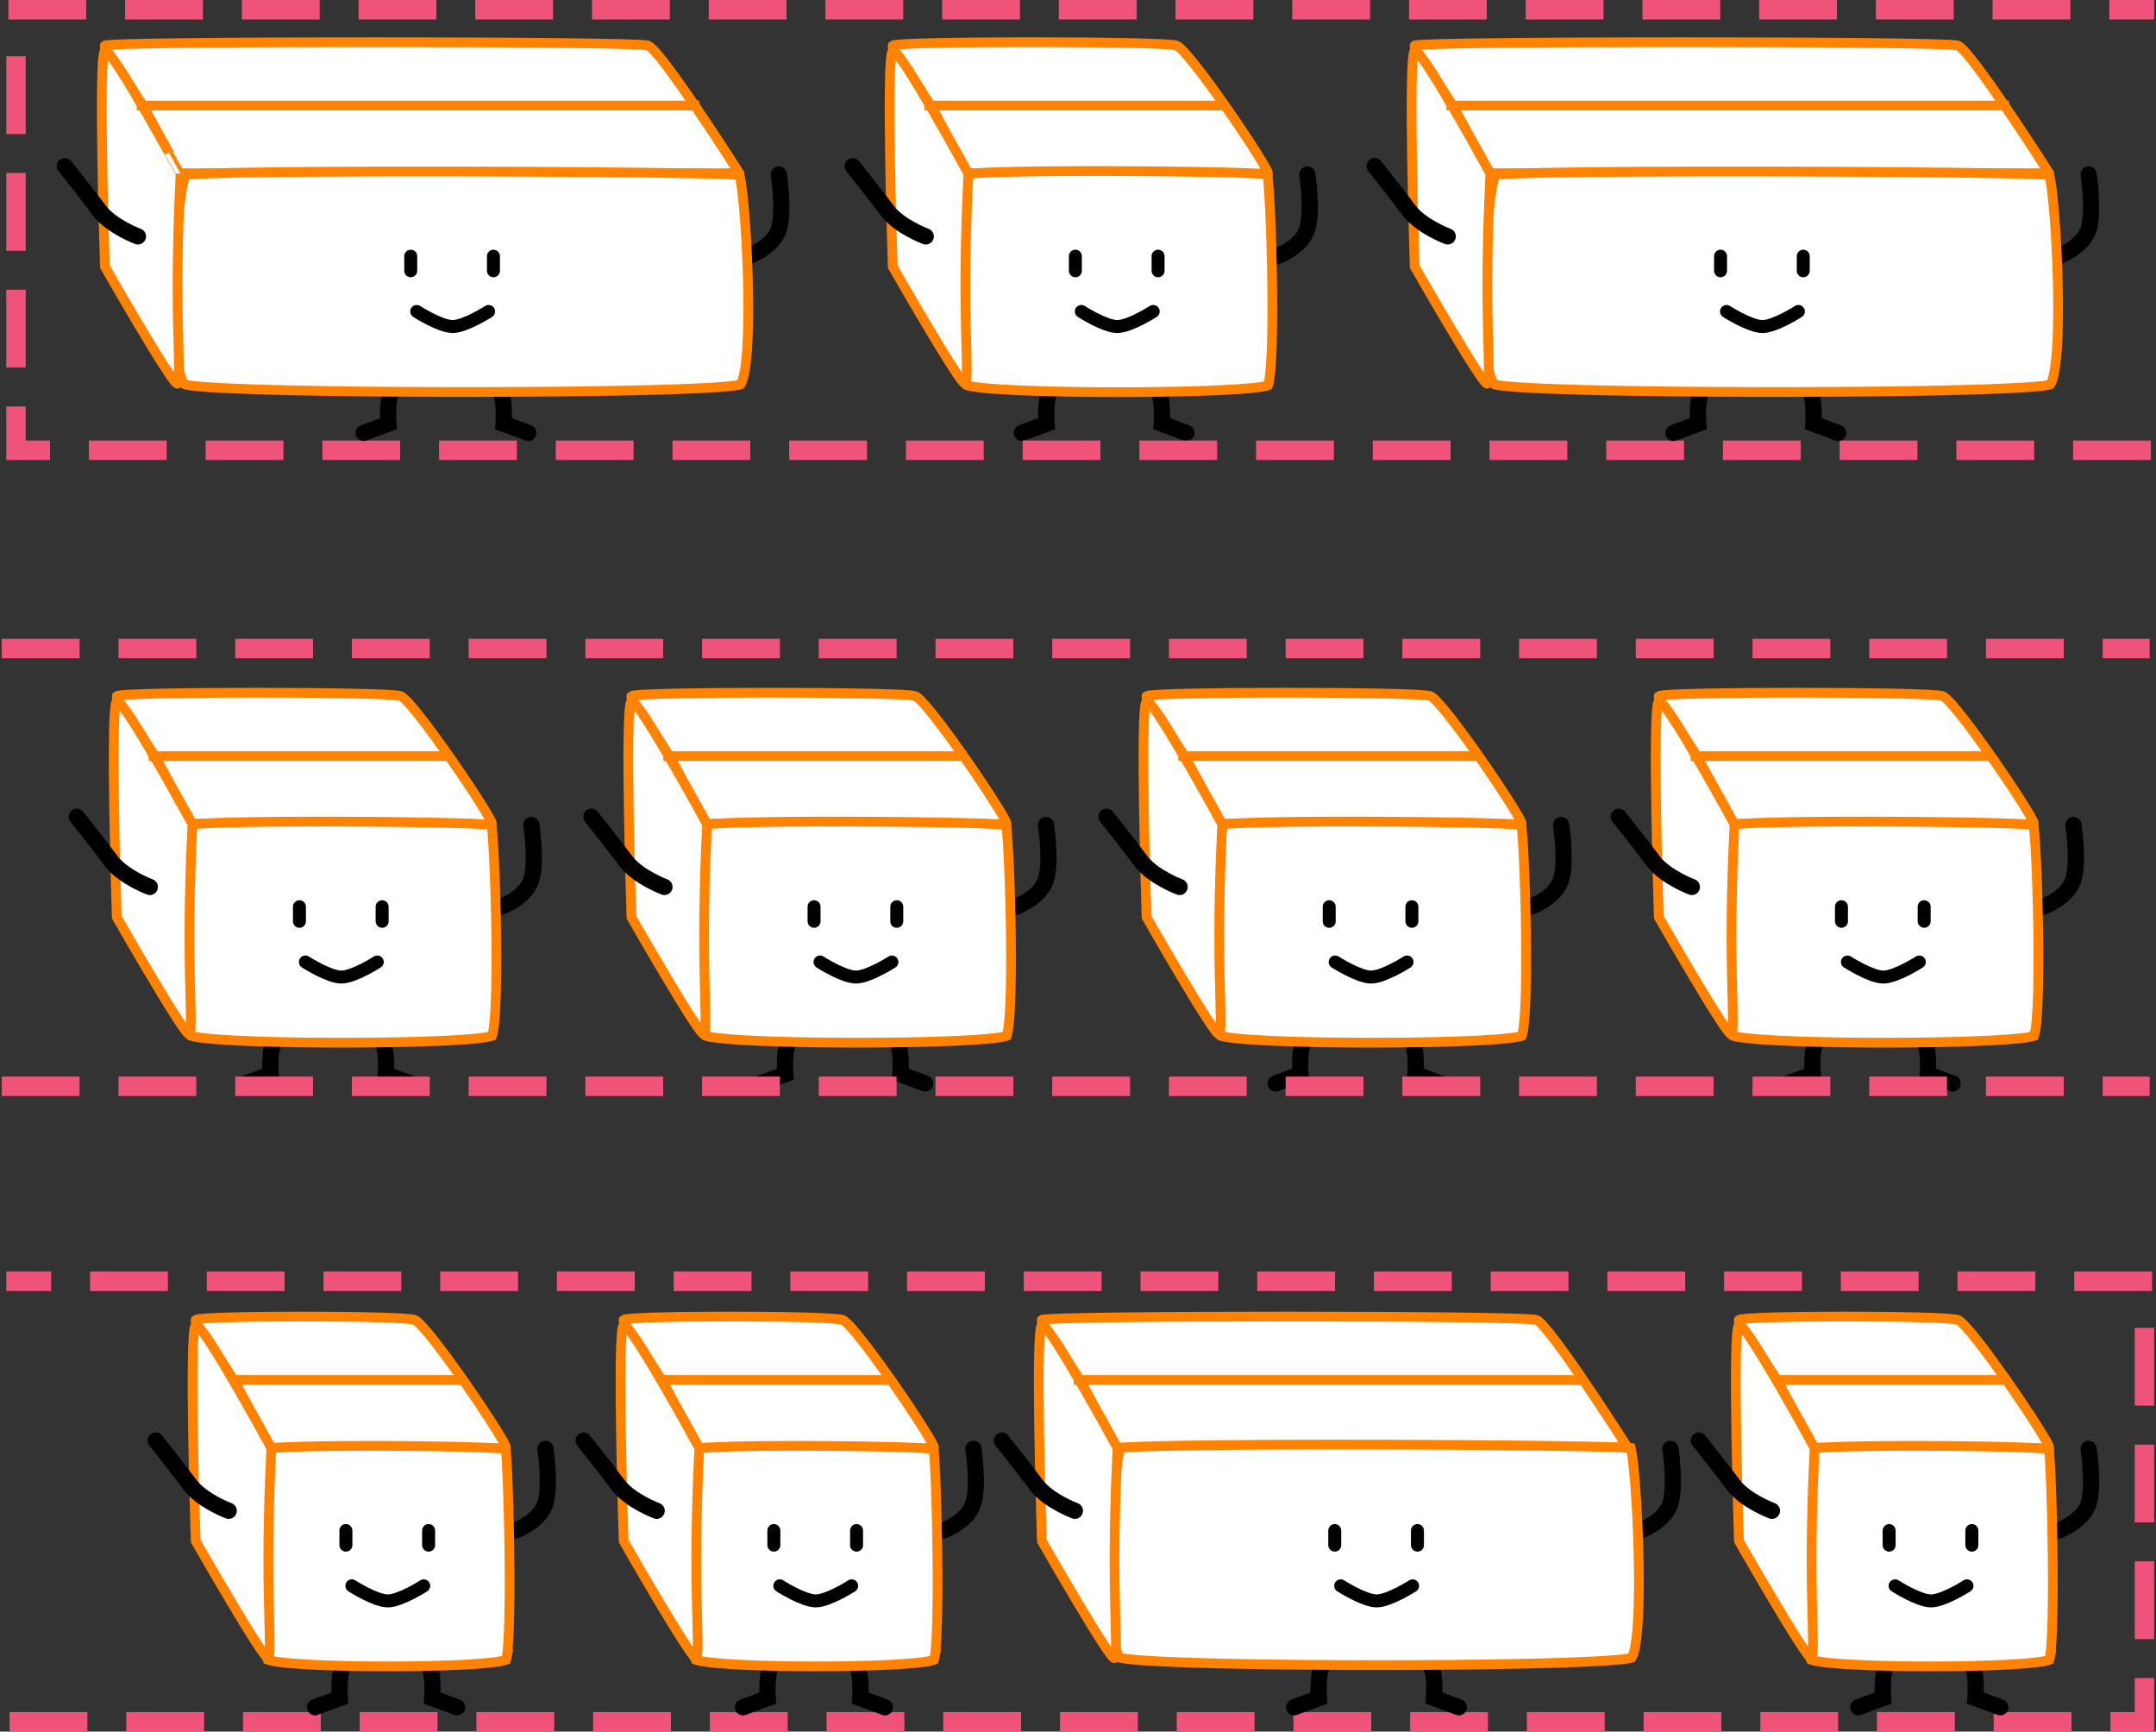 <svg xmlns="http://www.w3.org/2000/svg" fill="none" viewBox="0 0 665 534"><rect x="0" y="0" width="665" height="534" fill="#333333" stroke="none"/><path fill="#fff" fill-rule="evenodd" stroke="#ff8200" stroke-linecap="square" stroke-width="3" d="M391.046 53.415c.823-.878-24.198-38.01-28.176-39.384-3.978-1.375-86.045-1.375-87.531 0-.72.665 9.413 14.451 12.236 19.372 3.003 5.235 10.253 20.012 10.912 20.012 1.277 0 91.737.879 92.559 0z" clip-rule="evenodd"/><path stroke="#000" stroke-linecap="round" stroke-width="5" d="M393.936 79.003s7.594-2.756 9.295-8.42c1.701-5.664 0-16.777 0-16.777M330.69 114.365s-5.362 3.377-6.895 6.359c-1.532 2.983-.986 9.955-.986 9.955l-7.646 2.822M350.436 114.365s5.362 3.377 6.895 6.359c1.532 2.983.986 9.955.986 9.955l7.646 2.822"/><path fill="#fff" stroke="#ff8200" stroke-width="3" d="M298.302 53.825l.03-.136c.12-.02.261-.04.426-.062.728-.095 1.773-.185 3.11-.267 2.666-.163 6.39-.291 10.832-.387 8.877-.191 20.555-.252 32.221-.21 11.664.04 23.304.181 32.102.393 4.401.106 8.081.23 10.693.365a67.527 67.527 0 0 1 3.22.23c.071.48.146 1.146.223 1.991.167 1.82.335 4.37.492 7.424.314 6.104.582 14.166.708 22.294.126 8.132.11 16.309-.14 22.649-.126 3.174-.309 5.858-.557 7.835-.124.992-.261 1.768-.404 2.324a4.315 4.315 0 0 1-.176.562 6.403 6.403 0 0 1-.813.224c-.75.166-1.805.328-3.145.482-2.673.307-6.348.565-10.712.773-8.721.415-20.098.623-31.506.623-11.408 0-22.824-.208-31.622-.623-4.402-.208-8.127-.466-10.859-.773-1.369-.154-2.458-.317-3.247-.485a7.736 7.736 0 0 1-.885-.232 2.952 2.952 0 0 1-.106-.039 3.624 3.624 0 0 1-.223-.578c-.168-.539-.332-1.298-.484-2.275-.303-1.949-.535-4.601-.701-7.746-.33-6.281-.389-14.39-.266-22.477.122-8.084.426-16.118.819-22.244.196-3.066.414-5.635.639-7.486.113-.93.225-1.65.331-2.15zm.144-.547a.175.175 0 0 1 .011-.026c.001 0-.003.01-.011.026z"/><path stroke="#000" stroke-linecap="round" stroke-width="4" d="M333.53 96.052s7.227 4.646 11.085 4.646c3.857 0 11.085-4.646 11.085-4.646M331.69 79.003v4.5M357.2 79.003v4.5"/><path fill="#fff" fill-rule="evenodd" stroke="#ff8200" stroke-linecap="square" stroke-width="3" d="M275.364 15.671c-2.184.94 0 66.578 0 66.578s21.425 37.482 22.401 36.059c.976-1.424 0-12.137 0-30.175 0-18.037.943-34.548.943-34.548s-21.159-38.853-23.344-37.914z" clip-rule="evenodd"/><path stroke="#ff8200" stroke-linecap="square" stroke-width="3" d="M286.679 32.548h90.527"/><path stroke="#000" stroke-linecap="round" stroke-width="5" d="M285.544 72.907s-8.263-3.072-11.944-8.03C269.92 59.922 263 51.25 263 51.25"/><path fill="#fff" fill-rule="evenodd" stroke="#ff8200" stroke-linecap="square" stroke-width="3" d="M151.713 254.031c.823-.879-24.198-38.01-28.176-39.385-3.978-1.374-86.045-1.374-87.531 0-.72.666 9.413 14.452 12.236 19.373 3.003 5.235 10.253 20.012 10.912 20.012 1.277 0 91.737.879 92.559 0z" clip-rule="evenodd"/><path stroke="#000" stroke-linecap="round" stroke-width="5" d="M154.603 279.619s7.594-2.756 9.295-8.42c1.701-5.664 0-16.777 0-16.777M91.357 314.98s-5.362 3.377-6.895 6.36c-1.532 2.982-.986 9.955-.986 9.955l-7.646 2.822M111.103 314.98s5.362 3.377 6.895 6.36c1.532 2.982.986 9.955.986 9.955l7.646 2.822"/><path fill="#fff" stroke="#ff8200" stroke-width="3" d="M58.969 254.44l.03-.135c.12-.02.261-.041.426-.063.728-.095 1.773-.184 3.11-.266 2.666-.163 6.39-.292 10.832-.387 8.877-.192 20.555-.252 32.221-.211 11.664.04 23.304.182 32.102.394 4.401.106 8.081.229 10.693.365 1.31.068 2.332.139 3.038.21l.182.02c.071.479.146 1.146.223 1.991.167 1.819.335 4.37.492 7.424.314 6.104.582 14.165.708 22.294.126 8.132.11 16.308-.14 22.649-.126 3.174-.309 5.858-.557 7.834-.125.992-.261 1.769-.404 2.325a4.315 4.315 0 0 1-.176.562 6.403 6.403 0 0 1-.813.224c-.75.166-1.805.328-3.145.482-2.673.307-6.348.565-10.712.773-8.721.415-20.098.623-31.506.623-11.408 0-22.824-.208-31.622-.623-4.402-.208-8.127-.467-10.859-.774-1.369-.153-2.458-.316-3.247-.484a7.702 7.702 0 0 1-.885-.232c-.043-.015-.078-.029-.106-.04a3.627 3.627 0 0 1-.223-.578c-.168-.538-.332-1.297-.484-2.275-.303-1.949-.535-4.6-.7-7.745-.33-6.281-.39-14.39-.267-22.477.122-8.084.426-16.119.819-22.245.196-3.066.414-5.635.64-7.486.112-.929.224-1.649.33-2.149zm.144-.546a.113.113 0 0 1 .011-.026l-.01.026z"/><path stroke="#000" stroke-linecap="round" stroke-width="4" d="M94.197 296.668s7.227 4.646 11.085 4.646c3.857 0 11.085-4.646 11.085-4.646M92.357 279.619v4.5M117.867 279.619v4.5"/><path fill="#fff" fill-rule="evenodd" stroke="#ff8200" stroke-linecap="square" stroke-width="3" d="M36.031 216.287c-2.184.94 0 66.578 0 66.578s21.425 37.482 22.4 36.058c.977-1.424 0-12.136 0-30.174s.944-34.548.944-34.548-21.16-38.853-23.344-37.914z" clip-rule="evenodd"/><path stroke="#ff8200" stroke-linecap="square" stroke-width="3" d="M47.346 233.164h90.527"/><path stroke="#000" stroke-linecap="round" stroke-width="5" d="M46.21 273.523s-8.262-3.072-11.943-8.029c-3.68-4.957-10.6-13.628-10.6-13.628"/><g><path fill="#fff" fill-rule="evenodd" stroke="#ff8200" stroke-linecap="square" stroke-width="3" d="M310.448 254.031c.822-.879-24.198-38.01-28.177-39.385-3.978-1.374-86.045-1.374-87.531 0-.72.666 9.414 14.452 12.236 19.373 3.004 5.235 10.254 20.012 10.912 20.012 1.277 0 91.737.879 92.56 0z" clip-rule="evenodd"/><path stroke="#000" stroke-linecap="round" stroke-width="5" d="M313.337 279.619s7.594-2.756 9.295-8.42c1.701-5.664 0-16.777 0-16.777M250.091 314.98s-5.362 3.377-6.894 6.36c-1.533 2.982-.987 9.955-.987 9.955l-7.646 2.822M269.837 314.98s5.362 3.377 6.895 6.36c1.532 2.982.987 9.955.987 9.955l7.646 2.822"/><path fill="#fff" stroke="#ff8200" stroke-width="3" d="M217.703 254.44l.03-.135c.12-.02.262-.041.427-.063.727-.095 1.772-.184 3.109-.266 2.666-.163 6.391-.292 10.832-.387 8.877-.192 20.556-.252 32.221-.211 11.665.04 23.304.182 32.103.394 4.401.106 8.08.229 10.693.365 1.309.068 2.332.139 3.037.21l.182.02c.071.479.146 1.146.224 1.991.166 1.819.334 4.37.491 7.424.314 6.104.582 14.165.708 22.294.126 8.132.111 16.308-.14 22.649-.125 3.174-.308 5.858-.557 7.834-.124.992-.261 1.769-.403 2.325a4.653 4.653 0 0 1-.176.562 6.453 6.453 0 0 1-.813.224c-.751.166-1.805.328-3.146.482-2.673.307-6.348.565-10.712.773-8.72.415-20.098.623-31.506.623-11.408 0-22.824-.208-31.622-.623-4.402-.208-8.126-.467-10.858-.774-1.37-.153-2.459-.316-3.248-.484a7.65 7.65 0 0 1-.884-.232 1.87 1.87 0 0 1-.106-.04 3.645 3.645 0 0 1-.224-.578c-.167-.538-.331-1.297-.484-2.275-.303-1.949-.535-4.6-.7-7.745-.331-6.281-.39-14.39-.267-22.477.123-8.084.427-16.119.819-22.245.197-3.066.414-5.635.639-7.486.114-.929.225-1.649.331-2.149zm.144-.546a.225.225 0 0 1 0 0z"/><path stroke="#000" stroke-linecap="round" stroke-width="4" d="M252.931 296.668s7.228 4.646 11.085 4.646c3.858 0 11.085-4.646 11.085-4.646M251.091 279.619v4.5M276.601 279.619v4.5"/><path fill="#fff" fill-rule="evenodd" stroke="#ff8200" stroke-linecap="square" stroke-width="3" d="M194.766 216.287c-2.185.94 0 66.578 0 66.578s21.424 37.482 22.4 36.058c.976-1.424 0-12.136 0-30.174s.943-34.548.943-34.548-21.159-38.853-23.343-37.914z" clip-rule="evenodd"/><path stroke="#ff8200" stroke-linecap="square" stroke-width="3" d="M206.08 233.164h90.527"/><path stroke="#000" stroke-linecap="round" stroke-width="5" d="M204.945 273.523s-8.263-3.072-11.943-8.029c-3.681-4.957-10.601-13.628-10.601-13.628"/></g><g><path fill="#fff" fill-rule="evenodd" stroke="#ff8200" stroke-linecap="square" stroke-width="3" d="M469.338 254.031c.823-.879-24.198-38.01-28.176-39.385-3.978-1.374-86.045-1.374-87.531 0-.72.666 9.413 14.452 12.236 19.373 3.003 5.235 10.253 20.012 10.912 20.012 1.277 0 91.737.879 92.559 0z" clip-rule="evenodd"/><path stroke="#000" stroke-linecap="round" stroke-width="5" d="M472.228 279.619s7.594-2.756 9.295-8.42c1.701-5.664 0-16.777 0-16.777M408.982 314.98s-5.362 3.377-6.895 6.36c-1.532 2.982-.986 9.955-.986 9.955l-7.646 2.822M428.728 314.98s5.362 3.377 6.895 6.36c1.532 2.982.986 9.955.986 9.955l7.646 2.822"/><path fill="#fff" stroke="#ff8200" stroke-width="3" d="M376.594 254.44l.03-.135c.12-.02.261-.041.426-.063.727-.095 1.773-.184 3.11-.266 2.666-.163 6.39-.292 10.832-.387 8.877-.192 20.555-.252 32.221-.211 11.664.04 23.304.182 32.102.394 4.401.106 8.081.229 10.693.365 1.31.068 2.332.139 3.038.21l.182.02c.071.479.146 1.146.223 1.991.167 1.819.335 4.37.492 7.424.314 6.104.582 14.165.708 22.294.126 8.132.11 16.308-.14 22.649-.126 3.174-.309 5.858-.557 7.834-.125.992-.261 1.769-.404 2.325a4.315 4.315 0 0 1-.176.562 6.403 6.403 0 0 1-.813.224c-.75.166-1.805.328-3.145.482-2.673.307-6.348.565-10.712.773-8.721.415-20.098.623-31.506.623-11.408 0-22.824-.208-31.622-.623-4.402-.208-8.127-.467-10.859-.774-1.369-.153-2.458-.316-3.247-.484a7.736 7.736 0 0 1-.885-.232c-.043-.015-.078-.029-.106-.04a3.58 3.58 0 0 1-.223-.578c-.168-.538-.332-1.297-.484-2.275-.303-1.949-.535-4.6-.701-7.745-.33-6.281-.389-14.39-.266-22.477.122-8.084.426-16.119.819-22.245.196-3.066.414-5.635.639-7.486.113-.929.225-1.649.331-2.149zm.144-.546a.136.136 0 0 1 .011-.026c.001.001-.003.01-.011.026z"/><path stroke="#000" stroke-linecap="round" stroke-width="4" d="M411.822 296.668s7.227 4.646 11.085 4.646c3.857 0 11.085-4.646 11.085-4.646M409.982 279.619v4.5M435.492 279.619v4.5"/><path fill="#fff" fill-rule="evenodd" stroke="#ff8200" stroke-linecap="square" stroke-width="3" d="M353.656 216.287c-2.184.94 0 66.578 0 66.578s21.425 37.482 22.401 36.058c.976-1.424 0-12.136 0-30.174s.943-34.548.943-34.548-21.159-38.853-23.344-37.914z" clip-rule="evenodd"/><path stroke="#ff8200" stroke-linecap="square" stroke-width="3" d="M364.971 233.164h90.527"/><path stroke="#000" stroke-linecap="round" stroke-width="5" d="M363.836 273.523s-8.263-3.072-11.944-8.029c-3.68-4.957-10.6-13.628-10.6-13.628"/></g><g><path fill="#fff" fill-rule="evenodd" stroke="#ff8200" stroke-linecap="square" stroke-width="3" d="M627.338 254.031c.823-.879-24.198-38.01-28.176-39.385-3.978-1.374-86.045-1.374-87.531 0-.72.666 9.413 14.452 12.236 19.373 3.003 5.235 10.253 20.012 10.912 20.012 1.277 0 91.737.879 92.559 0z" clip-rule="evenodd"/><path stroke="#000" stroke-linecap="round" stroke-width="5" d="M630.228 279.619s7.594-2.756 9.295-8.42c1.701-5.664 0-16.777 0-16.777M566.982 314.98s-5.362 3.377-6.895 6.36c-1.532 2.982-.986 9.955-.986 9.955l-7.646 2.822M586.728 314.98s5.362 3.377 6.895 6.36c1.532 2.982.986 9.955.986 9.955l7.646 2.822"/><path fill="#fff" stroke="#ff8200" stroke-width="3" d="M534.594 254.44l.03-.135c.12-.02.261-.041.426-.063.727-.095 1.773-.184 3.11-.266 2.666-.163 6.39-.292 10.832-.387 8.877-.192 20.555-.252 32.221-.211 11.664.04 23.304.182 32.102.394 4.401.106 8.081.229 10.693.365 1.31.068 2.332.139 3.038.21l.182.02c.071.479.146 1.146.223 1.991.167 1.819.335 4.37.492 7.424.314 6.104.582 14.165.708 22.294.126 8.132.11 16.308-.14 22.649-.126 3.174-.309 5.858-.557 7.834-.125.992-.261 1.769-.404 2.325a4.315 4.315 0 0 1-.176.562 6.403 6.403 0 0 1-.813.224c-.75.166-1.805.328-3.145.482-2.673.307-6.348.565-10.712.773-8.721.415-20.098.623-31.506.623-11.408 0-22.824-.208-31.622-.623-4.402-.208-8.127-.467-10.859-.774-1.369-.153-2.458-.316-3.247-.484a7.736 7.736 0 0 1-.885-.232c-.043-.015-.078-.029-.106-.04a3.58 3.58 0 0 1-.223-.578c-.168-.538-.332-1.297-.484-2.275-.303-1.949-.535-4.6-.701-7.745-.33-6.281-.389-14.39-.266-22.477.122-8.084.426-16.119.819-22.245.196-3.066.414-5.635.639-7.486.113-.929.225-1.649.331-2.149zm.144-.546a.136.136 0 0 1 .011-.026c.001.001-.003.01-.011.026z"/><path stroke="#000" stroke-linecap="round" stroke-width="4" d="M569.822 296.668s7.227 4.646 11.085 4.646c3.857 0 11.085-4.646 11.085-4.646M567.982 279.619v4.5M593.492 279.619v4.5"/><path fill="#fff" fill-rule="evenodd" stroke="#ff8200" stroke-linecap="square" stroke-width="3" d="M511.656 216.287c-2.184.94 0 66.578 0 66.578s21.425 37.482 22.401 36.058c.976-1.424 0-12.136 0-30.174s.943-34.548.943-34.548-21.159-38.853-23.344-37.914z" clip-rule="evenodd"/><path stroke="#ff8200" stroke-linecap="square" stroke-width="3" d="M522.971 233.164h90.527"/><path stroke="#000" stroke-linecap="round" stroke-width="5" d="M521.836 273.523s-8.263-3.072-11.944-8.029c-3.68-4.957-10.6-13.628-10.6-13.628"/></g><path stroke="#f0537a" stroke-dasharray="18" stroke-linecap="square" stroke-width="6" d="M660.425 138.855H4.938V3h656.5"/><g stroke="#f0537a" stroke-dasharray="18" stroke-linecap="square" stroke-width="6"><path d="M3.547 200h656.5M3.547 335h656.5"/></g><path stroke="#f0537a" stroke-dasharray="18" stroke-linecap="square" stroke-width="6" d="M5.95 531h655.488V395.145H4.938"/><g><path fill="#fff" fill-rule="evenodd" stroke="#ff8200" stroke-linecap="square" stroke-width="3" d="M502.046 446.415s-24.198-38.01-28.176-39.384c-3.978-1.375-151.045-1.375-152.531 0-.72.666 9.413 14.451 12.236 19.372 3.003 5.235 10.253 20.012 10.912 20.012h157.559z" clip-rule="evenodd"/><path stroke="#000" stroke-linecap="round" stroke-width="5" d="M505.936 472.003s7.594-2.756 9.295-8.42c1.701-5.664 0-16.777 0-16.777M414.69 507.365s-5.362 3.377-6.895 6.359c-1.532 2.983-.986 9.955-.986 9.955l-7.646 2.822M434.436 507.365s5.362 3.377 6.895 6.359c1.532 2.983.986 9.955.986 9.955l7.646 2.822"/><path fill="#fff" stroke="#ff8200" stroke-width="3" d="M345.32 446.602l.018-.005c-.011.004-.017.006-.018.005zm.332-.063l.054-.008c.339-.049.825-.099 1.465-.149 1.275-.098 3.071-.189 5.325-.271 4.504-.165 10.776-.293 18.23-.388 14.907-.191 34.508-.252 54.078-.211 19.569.041 39.102.182 53.871.393 7.386.106 13.574.229 17.979.366 2.204.068 3.95.14 5.172.213.475.029.861.057 1.157.085.118.455.247 1.124.382 2.003.277 1.796.557 4.325.821 7.366.525 6.075.973 14.103 1.185 22.201.211 8.102.184 16.237-.234 22.534-.21 3.155-.515 5.8-.923 7.732-.204.969-.424 1.706-.645 2.219-.172.399-.299.554-.335.596-.05.017-.188.064-.464.125-.38.084-.902.171-1.572.259-1.337.176-3.168.342-5.438.497-4.535.31-10.74.569-18.072.776-14.66.415-33.768.623-52.915.623s-38.32-.208-53.108-.623c-7.396-.207-13.682-.466-18.315-.776-2.319-.155-4.204-.321-5.6-.498a21.881 21.881 0 0 1-1.672-.263 6.644 6.644 0 0 1-.486-.117c-.109-.033-.154-.053-.155-.053l.001.001c.001 0-.186-.113-.462-.641-.261-.499-.525-1.217-.774-2.169-.497-1.898-.882-4.506-1.158-7.629-.551-6.233-.651-14.295-.445-22.351.205-8.05.714-16.047 1.37-22.138.329-3.05.691-5.591 1.064-7.412.187-.915.369-1.604.534-2.07.031-.087.06-.161.085-.222zm.112-.231l.011-.016-.011.016z"/><path stroke="#000" stroke-linecap="round" stroke-width="4" d="M413.53 489.052s7.227 4.646 11.085 4.646c3.857 0 11.085-4.646 11.085-4.646M411.69 472.003v4.5M437.2 472.003v4.5"/><path fill="#fff" fill-rule="evenodd" stroke="#ff8200" stroke-linecap="square" stroke-width="3" d="M321.364 408.671c-2.184.94 0 66.578 0 66.578s21.425 37.482 22.401 36.059c.976-1.424 0-12.137 0-30.175 0-18.037.943-34.548.943-34.548s-21.159-38.853-23.344-37.914z" clip-rule="evenodd"/><path stroke="#ff8200" stroke-linecap="square" stroke-width="3" d="M332.679 425.548h154.527"/><path stroke="#000" stroke-linecap="round" stroke-width="5" d="M331.544 465.907s-8.263-3.072-11.944-8.029c-3.68-4.957-10.6-13.628-10.6-13.628"/></g><g><path fill="#fff" fill-rule="evenodd" stroke="#ff8200" stroke-linecap="square" stroke-width="3" d="M288.046 446.415c.823-.878-24.198-38.01-28.176-39.384-3.978-1.375-66.045-1.375-67.531 0-.72.666 9.413 14.451 12.236 19.372 3.003 5.235 10.253 20.012 10.912 20.012 1.277 0 71.737.879 72.559 0z" clip-rule="evenodd"/><path stroke="#000" stroke-linecap="round" stroke-width="5" d="M290.936 472.003s7.594-2.756 9.295-8.42c1.701-5.664 0-16.777 0-16.777M244.69 507.365s-5.362 3.377-6.895 6.359c-1.532 2.983-.986 9.955-.986 9.955l-7.646 2.822M257.436 507.365s5.362 3.377 6.895 6.359c1.532 2.983.986 9.955.986 9.955l7.646 2.822"/><path fill="#fff" stroke="#ff8200" stroke-width="3" d="M214.657 446.893l.021-.121.122-.02c.558-.091 1.374-.179 2.436-.261 2.115-.162 5.077-.289 8.619-.385 7.077-.19 16.392-.25 25.699-.21 9.307.041 18.592.182 25.608.393 3.51.106 6.44.228 8.515.364.986.064 1.758.13 2.301.195.057.485.117 1.153.179 1.99.133 1.82.267 4.369.393 7.417.251 6.092.464 14.137.565 22.247.101 8.114.088 16.275-.112 22.607-.1 3.17-.247 5.856-.446 7.84-.1.995-.21 1.782-.327 2.352a5.986 5.986 0 0 1-.143.574c-.11.044-.266.097-.478.155-.568.157-1.385.315-2.446.467-2.111.303-5.027.56-8.505.767-6.946.413-16.015.62-25.113.62-9.099 0-18.199-.207-25.207-.62-3.508-.207-6.463-.464-8.623-.767-1.084-.152-1.93-.311-2.531-.471a5.017 5.017 0 0 1-.615-.198 4.687 4.687 0 0 1-.177-.581c-.138-.554-.271-1.325-.393-2.307-.244-1.958-.43-4.614-.562-7.755-.264-6.274-.311-14.37-.213-22.439.098-8.067.341-16.086.654-22.202.157-3.061.331-5.629.512-7.484.09-.93.18-1.657.267-2.167zm73.594 64.906l-.011.007.011-.007zm-73.467-65.498a.112.112 0 0 1 .008-.023.088.088 0 0 1-.008.023z"/><path stroke="#000" stroke-linecap="round" stroke-width="4" d="M240.53 489.052s7.227 4.646 11.085 4.646c3.857 0 11.085-4.646 11.085-4.646M238.69 472.003v4.5M264.2 472.003v4.5"/><path fill="#fff" fill-rule="evenodd" stroke="#ff8200" stroke-linecap="square" stroke-width="3" d="M192.364 408.671c-2.184.94 0 66.578 0 66.578s21.425 37.482 22.401 36.059c.976-1.424 0-12.137 0-30.175 0-18.037.943-34.548.943-34.548s-21.159-38.853-23.344-37.914z" clip-rule="evenodd"/><path stroke="#ff8200" stroke-linecap="square" stroke-width="3" d="M205.679 425.548h68.527"/><path stroke="#000" stroke-linecap="round" stroke-width="5" d="M202.544 465.907s-8.263-3.072-11.944-8.029c-3.68-4.957-10.6-13.628-10.6-13.628"/></g><g><path fill="#fff" fill-rule="evenodd" stroke="#ff8200" stroke-linecap="square" stroke-width="3" d="M632.046 446.415c.823-.878-24.198-38.01-28.176-39.384-3.978-1.375-66.045-1.375-67.531 0-.72.666 9.413 14.451 12.236 19.372 3.003 5.235 10.253 20.012 10.912 20.012 1.277 0 71.737.879 72.559 0z" clip-rule="evenodd"/><path stroke="#000" stroke-linecap="round" stroke-width="5" d="M634.936 472.003s7.594-2.756 9.295-8.42c1.701-5.664 0-16.777 0-16.777M588.69 507.365s-5.362 3.377-6.895 6.359c-1.532 2.983-.986 9.955-.986 9.955l-7.646 2.822M601.436 507.365s5.362 3.377 6.895 6.359c1.532 2.983.986 9.955.986 9.955l7.646 2.822"/><path fill="#fff" stroke="#ff8200" stroke-width="3" d="M558.657 446.893l.021-.121.122-.02c.558-.091 1.374-.179 2.436-.261 2.115-.162 5.077-.289 8.619-.385 7.077-.19 16.392-.25 25.699-.21 9.307.041 18.592.182 25.608.393 3.51.106 6.44.228 8.515.364.986.064 1.758.13 2.301.195.057.485.117 1.153.179 1.99.133 1.82.267 4.369.393 7.417.251 6.092.464 14.137.565 22.247.101 8.114.088 16.275-.112 22.607-.1 3.17-.247 5.856-.446 7.84-.1.995-.21 1.782-.327 2.352a5.986 5.986 0 0 1-.143.574c-.11.044-.266.097-.478.155-.568.157-1.385.315-2.446.467-2.111.303-5.027.56-8.505.767-6.946.413-16.015.62-25.113.62-9.099 0-18.199-.207-25.207-.62-3.508-.207-6.463-.464-8.623-.767-1.084-.152-1.93-.311-2.531-.471a5.017 5.017 0 0 1-.615-.198 4.687 4.687 0 0 1-.177-.581c-.138-.554-.271-1.325-.393-2.307-.244-1.958-.43-4.614-.562-7.755-.264-6.274-.311-14.37-.213-22.439.098-8.067.341-16.086.654-22.202.157-3.061.331-5.629.512-7.484.09-.93.18-1.657.267-2.167zm73.594 64.906l-.011.007.011-.007zm-73.467-65.498a.112.112 0 0 1 .008-.023.088.088 0 0 1-.008.023z"/><path stroke="#000" stroke-linecap="round" stroke-width="4" d="M584.53 489.052s7.227 4.646 11.085 4.646c3.857 0 11.085-4.646 11.085-4.646M582.69 472.003v4.5M608.2 472.003v4.5"/><path fill="#fff" fill-rule="evenodd" stroke="#ff8200" stroke-linecap="square" stroke-width="3" d="M536.364 408.671c-2.184.94 0 66.578 0 66.578s21.425 37.482 22.401 36.059c.976-1.424 0-12.137 0-30.175 0-18.037.943-34.548.943-34.548s-21.159-38.853-23.344-37.914z" clip-rule="evenodd"/><path stroke="#ff8200" stroke-linecap="square" stroke-width="3" d="M549.679 425.548h68.527"/><path stroke="#000" stroke-linecap="round" stroke-width="5" d="M546.544 465.907s-8.263-3.072-11.944-8.029c-3.68-4.957-10.6-13.628-10.6-13.628"/></g><g><path fill="#fff" fill-rule="evenodd" stroke="#ff8200" stroke-linecap="square" stroke-width="3" d="M156.046 446.415c.823-.878-24.198-38.01-28.176-39.384-3.978-1.375-66.045-1.375-67.531 0-.72.666 9.413 14.451 12.236 19.372 3.003 5.235 10.253 20.012 10.912 20.012 1.277 0 71.737.879 72.559 0z" clip-rule="evenodd"/><path stroke="#000" stroke-linecap="round" stroke-width="5" d="M158.936 472.003s7.594-2.756 9.295-8.42c1.701-5.664 0-16.777 0-16.777M112.69 507.365s-5.362 3.377-6.895 6.359c-1.532 2.983-.986 9.955-.986 9.955l-7.646 2.822M125.436 507.365s5.362 3.377 6.895 6.359c1.532 2.983.986 9.955.986 9.955l7.646 2.822"/><path fill="#fff" stroke="#ff8200" stroke-width="3" d="M82.657 446.893l.02-.121.123-.02c.558-.091 1.374-.179 2.436-.261 2.115-.162 5.077-.289 8.619-.385 7.077-.19 16.392-.25 25.699-.21 9.307.041 18.592.182 25.608.393 3.51.106 6.44.228 8.515.364.986.064 1.758.13 2.301.195.057.485.117 1.153.179 1.99.133 1.82.267 4.369.393 7.417.251 6.092.464 14.137.565 22.247.101 8.114.088 16.275-.112 22.607-.1 3.17-.247 5.856-.446 7.84-.1.995-.21 1.782-.327 2.352a5.986 5.986 0 0 1-.143.574c-.11.044-.266.097-.478.155-.568.157-1.385.315-2.446.467-2.111.303-5.027.56-8.505.767-6.946.413-16.015.62-25.113.62-9.099 0-18.199-.207-25.207-.62-3.508-.207-6.463-.464-8.623-.767-1.084-.152-1.93-.311-2.53-.471a4.967 4.967 0 0 1-.616-.198 4.708 4.708 0 0 1-.177-.581c-.138-.554-.271-1.325-.393-2.307-.244-1.958-.43-4.614-.562-7.755-.264-6.274-.311-14.37-.213-22.439.098-8.067.34-16.086.654-22.202.157-3.061.33-5.629.512-7.484.09-.93.18-1.657.267-2.167zm73.594 64.906l-.011.007.011-.007zm-73.467-65.498a.33.33 0 0 1 0 0z"/><path stroke="#000" stroke-linecap="round" stroke-width="4" d="M108.53 489.052s7.227 4.646 11.085 4.646c3.857 0 11.085-4.646 11.085-4.646M106.69 472.003v4.5M132.2 472.003v4.5"/><path fill="#fff" fill-rule="evenodd" stroke="#ff8200" stroke-linecap="square" stroke-width="3" d="M60.364 408.671c-2.184.94 0 66.578 0 66.578s21.425 37.482 22.4 36.059c.977-1.424 0-12.137 0-30.175 0-18.037.944-34.548.944-34.548s-21.16-38.853-23.344-37.914z" clip-rule="evenodd"/><path stroke="#ff8200" stroke-linecap="square" stroke-width="3" d="M73.679 425.548h68.527"/><path stroke="#000" stroke-linecap="round" stroke-width="5" d="M70.544 465.907s-8.263-3.072-11.944-8.029C54.92 452.921 48 444.25 48 444.25"/></g><g><path fill="#fff" fill-rule="evenodd" stroke="#ff8200" stroke-linecap="square" stroke-width="3" d="M632.046 53.415s-24.198-38.01-28.176-39.384c-3.978-1.375-166.045-1.375-167.531 0-.72.665 9.413 14.451 12.236 19.372 3.003 5.235 10.253 20.012 10.912 20.012h172.559z" clip-rule="evenodd"/><path stroke="#000" stroke-linecap="round" stroke-width="5" d="M634.936 79.003s7.594-2.756 9.295-8.42c1.701-5.664 0-16.777 0-16.777M531.69 114.365s-5.362 3.377-6.895 6.359c-1.532 2.983-.986 9.955-.986 9.955l-7.646 2.822M551.436 114.365s5.362 3.377 6.895 6.359c1.532 2.983.986 9.955.986 9.955l7.646 2.822"/><path fill="#fff" stroke="#ff8200" stroke-width="3" d="M460.923 53.995a.17.17 0 0 1 0 0zm.301-.057a28.425 28.425 0 0 1 1.751-.17c1.387-.1 3.338-.19 5.783-.273 4.887-.164 11.69-.293 19.774-.388 16.166-.191 37.42-.251 58.642-.21 21.22.04 42.401.181 58.417.392 8.01.106 14.722.23 19.499.366 2.391.069 4.287.14 5.616.214.572.032 1.027.063 1.365.094.128.45.269 1.122.418 2.012.299 1.792.603 4.318.888 7.358.57 6.072 1.055 14.098 1.284 22.193.23 8.101.2 16.231-.253 22.523-.227 3.153-.557 5.791-.997 7.715-.221.965-.458 1.696-.695 2.203-.207.442-.354.586-.382.613l-.008.003a4.73 4.73 0 0 1-.559.141c-.422.086-.995.174-1.725.263-1.457.176-3.448.343-5.912.498-4.922.31-11.654.569-19.606.777-15.898.415-36.621.622-57.384.622-20.763 0-41.556-.207-57.594-.622-8.021-.208-14.841-.467-19.869-.777-2.516-.155-4.566-.322-6.086-.499a26.552 26.552 0 0 1-1.832-.266 7.306 7.306 0 0 1-.544-.122 2.698 2.698 0 0 1-.154-.046c-.032-.011-.046-.018-.047-.018-.041-.02-.247-.152-.538-.665-.28-.494-.564-1.206-.832-2.153-.537-1.891-.954-4.49-1.253-7.611-.597-6.226-.705-14.283-.482-22.336.223-8.047.774-16.041 1.485-22.128.356-3.049.749-5.586 1.152-7.401.202-.913.398-1.597.575-2.057.038-.1.073-.18.103-.245zm.106-.2z"/><path stroke="#000" stroke-linecap="round" stroke-width="4" d="M532.53 96.052s7.227 4.646 11.085 4.646c3.857 0 11.085-4.646 11.085-4.646M530.69 79.003v4.5M556.2 79.003v4.5"/><path fill="#fff" fill-rule="evenodd" stroke="#ff8200" stroke-linecap="square" stroke-width="3" d="M436.364 15.671c-2.184.94 0 66.578 0 66.578s21.425 37.482 22.401 36.059c.976-1.424 0-12.137 0-30.175 0-18.037.943-34.548.943-34.548s-21.159-38.853-23.344-37.914z" clip-rule="evenodd"/><path stroke="#ff8200" stroke-linecap="square" stroke-width="3" d="M447.679 32.548h170.527"/><path stroke="#000" stroke-linecap="round" stroke-width="5" d="M446.544 72.907s-8.263-3.072-11.944-8.03C430.92 59.922 424 51.25 424 51.25"/></g><g><path fill="#fff" fill-rule="evenodd" stroke="#ff8200" stroke-linecap="square" stroke-width="3" d="M228.046 53.415s-24.198-38.01-28.176-39.384c-3.978-1.375-166.045-1.375-167.531 0-.72.665 9.413 14.451 12.236 19.372 3.003 5.235 10.253 20.012 10.912 20.012h172.559z" clip-rule="evenodd"/><path stroke="#000" stroke-linecap="round" stroke-width="5" d="M230.936 79.003s7.594-2.756 9.295-8.42c1.701-5.664 0-16.777 0-16.777M127.69 114.365s-5.362 3.377-6.895 6.359c-1.532 2.983-.986 9.955-.986 9.955l-7.646 2.822M147.436 114.365s5.362 3.377 6.895 6.359c1.532 2.983.986 9.955.986 9.955l7.646 2.822"/><path fill="#fff" stroke="#ff8200" stroke-width="3" d="M56.923 53.995zm.3-.057a28.495 28.495 0 0 1 1.75-.17c1.389-.1 3.34-.19 5.785-.273 4.887-.164 11.69-.293 19.774-.388 16.166-.191 37.42-.251 58.642-.21 21.22.04 42.401.181 58.417.392 8.01.106 14.722.23 19.499.366 2.391.069 4.287.14 5.616.214.572.032 1.027.063 1.365.094.128.45.269 1.122.418 2.012.299 1.792.603 4.318.888 7.358.57 6.072 1.055 14.098 1.284 22.193.23 8.101.2 16.231-.253 22.523-.227 3.153-.557 5.791-.997 7.715-.221.965-.458 1.696-.695 2.203-.207.442-.354.586-.382.613l-.008.003a4.73 4.73 0 0 1-.559.141c-.422.086-.995.174-1.725.263-1.457.176-3.448.343-5.912.498-4.922.31-11.654.569-19.606.777-15.898.415-36.621.622-57.384.622-20.763 0-41.556-.207-57.594-.622-8.021-.208-14.84-.467-19.87-.777-2.515-.155-4.565-.322-6.085-.499a26.618 26.618 0 0 1-1.832-.266 7.352 7.352 0 0 1-.544-.122 2.725 2.725 0 0 1-.154-.046c-.032-.011-.046-.018-.047-.018-.041-.02-.247-.152-.538-.665-.28-.494-.564-1.206-.832-2.153-.537-1.891-.954-4.49-1.253-7.611-.597-6.226-.705-14.283-.482-22.336.223-8.047.774-16.041 1.485-22.128.356-3.049.749-5.586 1.152-7.401.202-.913.398-1.597.575-2.057.038-.1.073-.18.103-.245zm.107-.2a.073.073 0 0 1 .01-.013l-.01.013z"/><path stroke="#000" stroke-linecap="round" stroke-width="4" d="M128.53 96.052s7.227 4.646 11.085 4.646c3.857 0 11.085-4.646 11.085-4.646M126.69 79.003v4.5M152.2 79.003v4.5"/><path fill="#fff" fill-rule="evenodd" stroke="#ff8200" stroke-linecap="square" stroke-width="3" d="M32.364 15.671c-2.184.94 0 66.578 0 66.578s21.425 37.482 22.4 36.059c.977-1.424 0-12.137 0-30.175 0-18.037.944-34.548.944-34.548S34.548 14.732 32.364 15.67z" clip-rule="evenodd"/><path stroke="#ff8200" stroke-linecap="square" stroke-width="3" d="M43.679 32.548h170.527"/><path stroke="#000" stroke-linecap="round" stroke-width="5" d="M42.544 72.907s-8.263-3.072-11.944-8.03C26.92 59.922 20 51.25 20 51.25"/></g></svg>